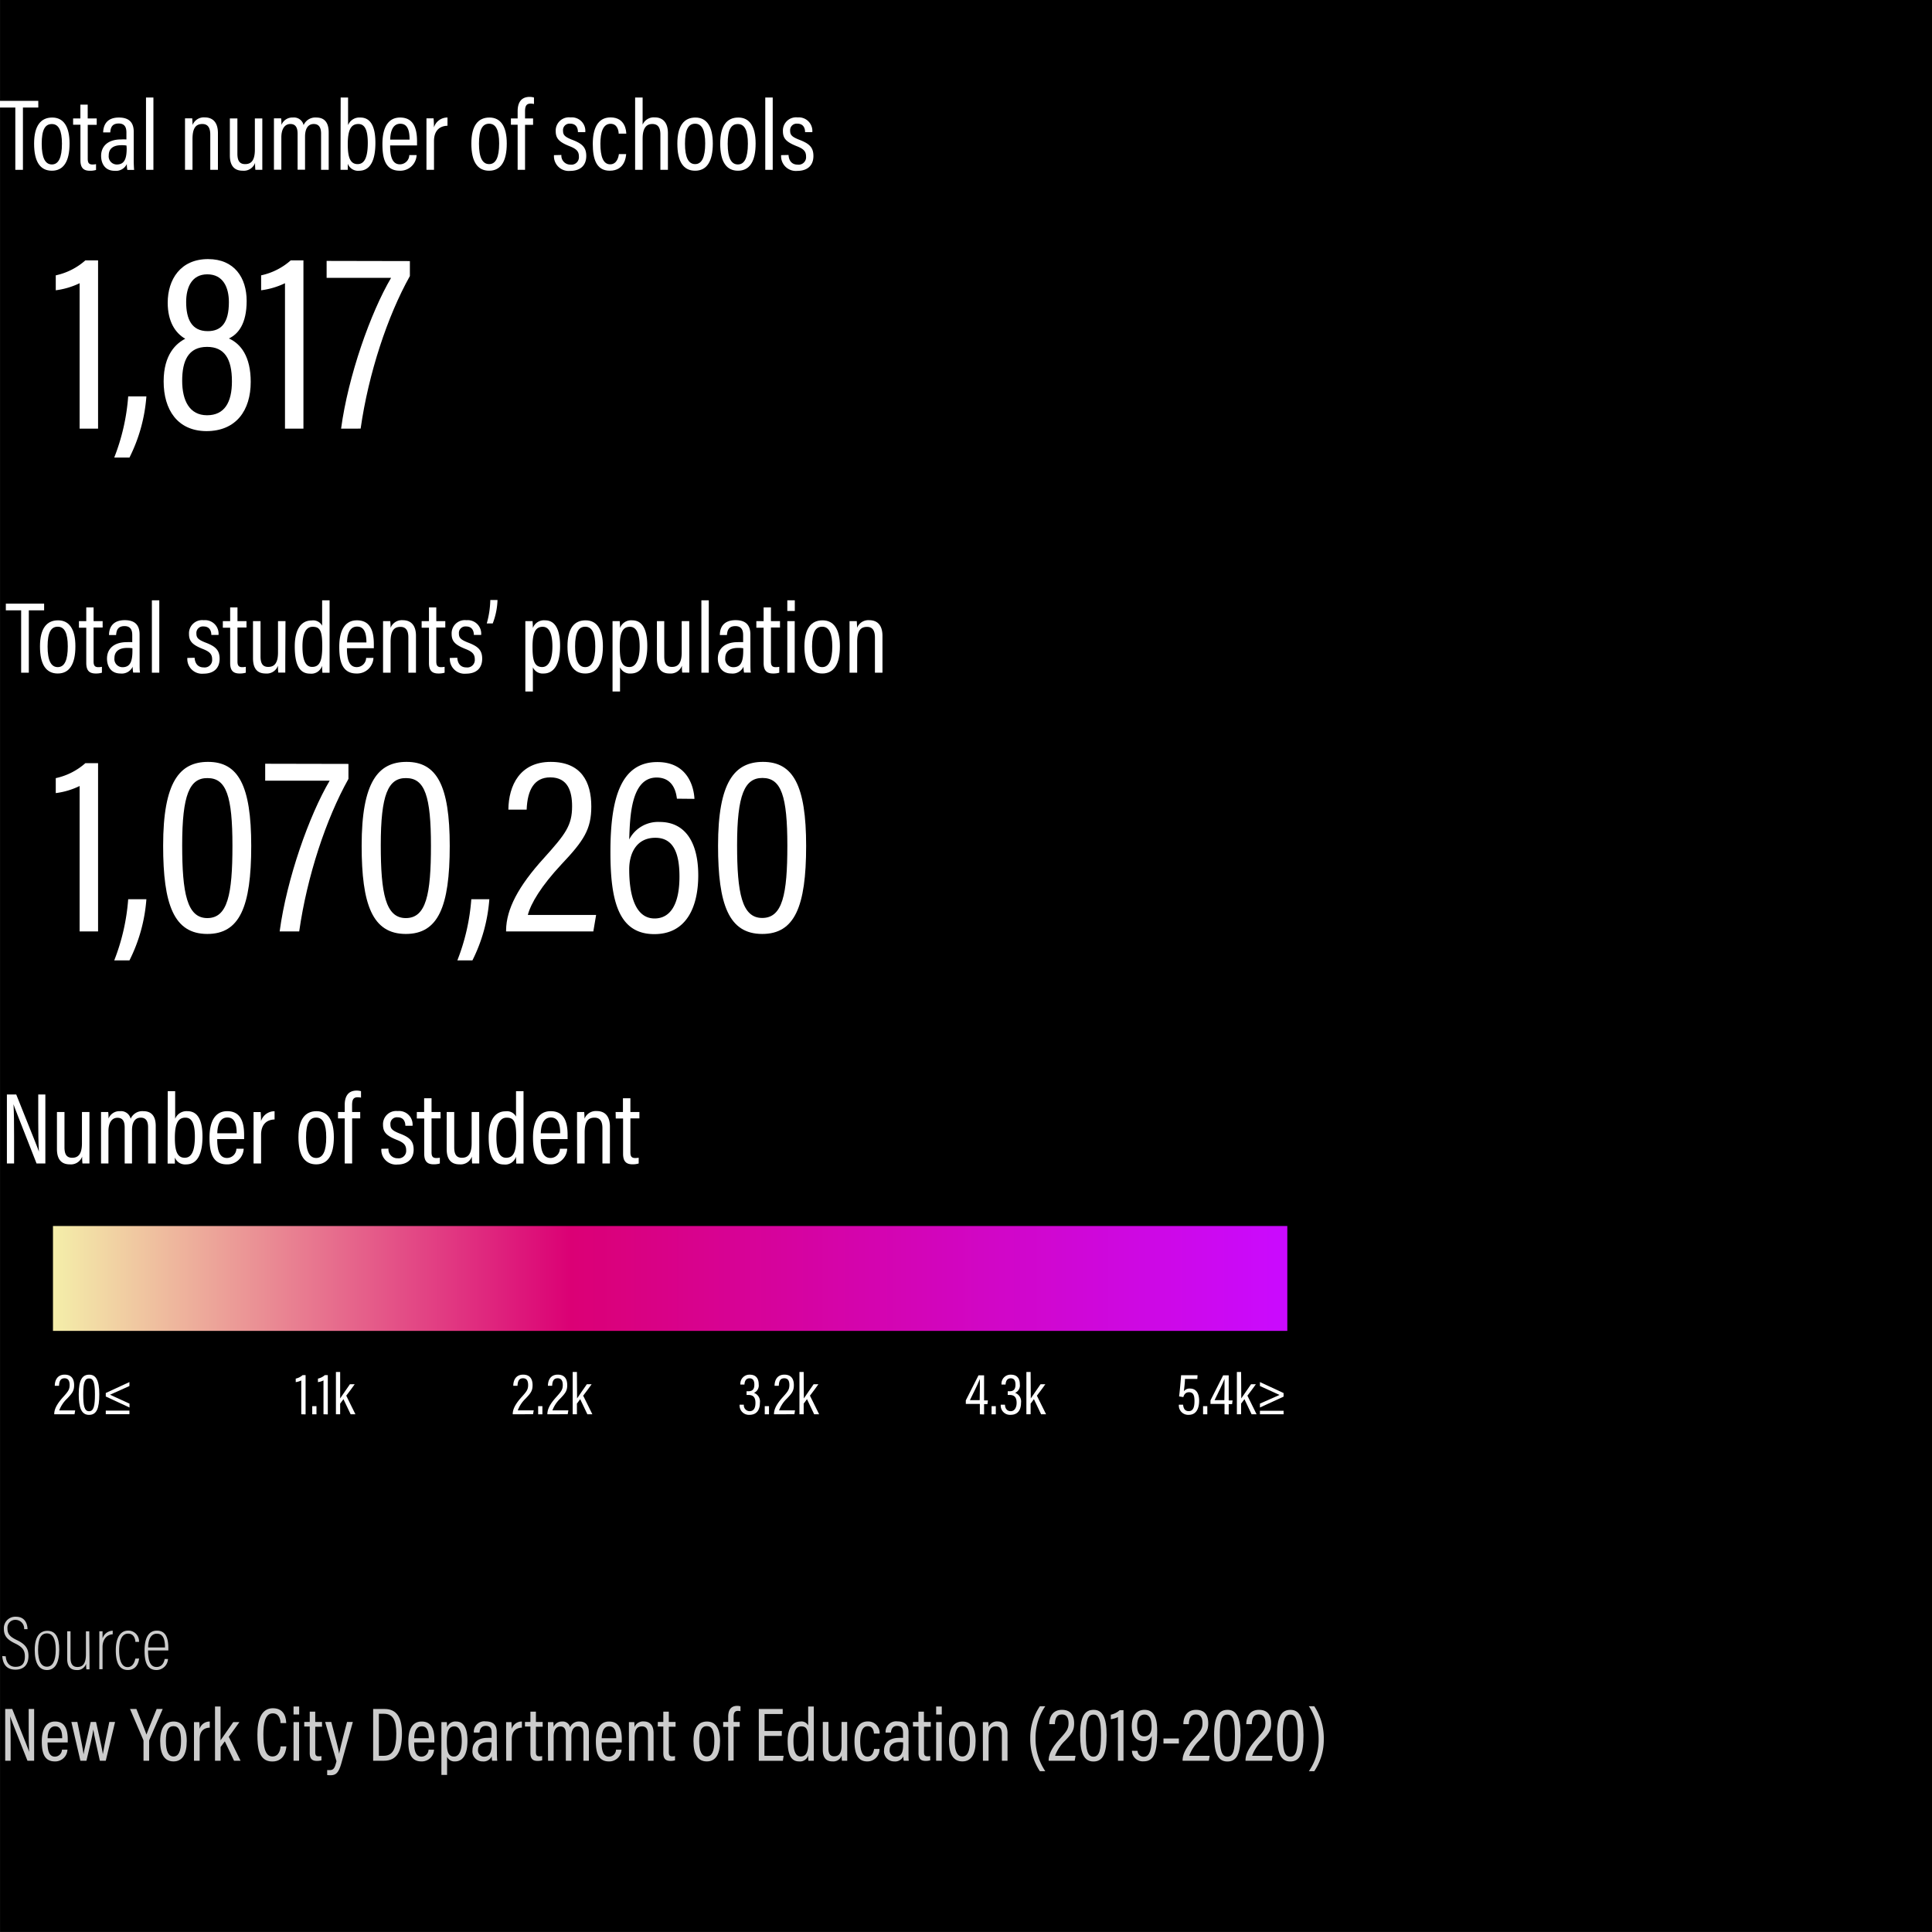 <svg xmlns="http://www.w3.org/2000/svg" xmlns:xlink="http://www.w3.org/1999/xlink" viewBox="0 0 456.65 456.63"><rect x="0" y="0" width="456.65" height="456.63" fill="#333333" stroke="none"/><defs><style>.a{fill:#fff;}.b{fill:url(#a);}.c{opacity:0.8;}</style><linearGradient id="a" x1="12.52" y1="302.17" x2="304.27" y2="302.17" gradientUnits="userSpaceOnUse"><stop offset="0" stop-color="#f4eea9"/><stop offset="0.42" stop-color="#db0075"/><stop offset="1" stop-color="#ca0aff"/></linearGradient></defs><rect x="0.02" width="456.63" height="456.63"/><path class="a" d="M5,144.26H1.38v-1.58h9.05v1.58H6.81V159H5Z"/><path class="a" d="M17.82,152.76c0,4.27-1.44,6.43-4.17,6.43s-4.2-2.09-4.2-6.41,1.65-6.16,4.27-6.16S17.82,148.66,17.82,152.76Zm-6.57.05c0,3.29.81,4.87,2.4,4.87s2.37-1.61,2.37-4.9c0-3.12-.76-4.65-2.37-4.65S11.25,149.5,11.25,152.81Z"/><path class="a" d="M18.66,146.81h1.73v-3.24h1.73v3.24h2.14v1.51H22.12v8c0,.84.19,1.37,1.1,1.37a4.52,4.52,0,0,0,.87-.08V159a4.76,4.76,0,0,1-1.44.19c-1.42,0-2.26-.57-2.26-2.49v-8.33H18.66Z"/><path class="a" d="M33,156.82c0,.76,0,1.77.1,2.16H31.48a7.43,7.43,0,0,1-.12-1.4,2.84,2.84,0,0,1-2.88,1.61c-2.35,0-3.19-1.82-3.19-3.53,0-2.2,1.51-3.88,4.7-3.88a11.29,11.29,0,0,1,1.27,0v-1.63c0-.93-.19-2.16-1.82-2.16-1.8,0-1.92,1.3-2,2.11H25.77c0-1.75.86-3.52,3.72-3.52,2.35,0,3.5,1.12,3.5,3.38Zm-1.7-3.6a6.84,6.84,0,0,0-1.2-.08c-2.16,0-3.05,1-3.05,2.4a1.92,1.92,0,0,0,1.9,2.16c1.77,0,2.35-1.27,2.35-3.84Z"/><path class="a" d="M35.9,159V141.89h1.75V159Z"/><path class="a" d="M46,155.47c.08,1.3.75,2.28,2.14,2.28a1.77,1.77,0,0,0,2-1.92c0-1.25-.63-1.82-2.23-2.45-2.52-1-3.24-1.87-3.24-3.57a3.12,3.12,0,0,1,3.48-3.22,3.2,3.2,0,0,1,3.5,3.48h-1.7c0-.6-.17-2-1.85-2a1.54,1.54,0,0,0-1.68,1.68c0,1,.43,1.44,2.11,2.11,2.35.89,3.38,1.76,3.38,3.84,0,2.24-1.39,3.53-3.81,3.53a3.48,3.48,0,0,1-3.82-3.72Z"/><path class="a" d="M52.67,146.81H54.4v-3.24h1.73v3.24h2.13v1.51H56.13v8c0,.84.19,1.37,1.1,1.37a4.52,4.52,0,0,0,.87-.08V159a4.82,4.82,0,0,1-1.45.19c-1.41,0-2.25-.57-2.25-2.49v-8.33H52.67Z"/><path class="a" d="M67.43,155.64c0,1.54,0,2.76,0,3.34H65.78a12.1,12.1,0,0,1-.08-1.64,2.8,2.8,0,0,1-2.9,1.85c-1.42,0-3-.57-3-3.62v-8.76h1.78v8.33c0,1.56.43,2.49,1.82,2.49s2.31-.81,2.31-3.43v-7.39h1.77Z"/><path class="a" d="M77.9,141.89v14c0,1.17,0,2.4,0,3.12h-1.7c0-.32-.08-1.11-.08-1.64a2.65,2.65,0,0,1-2.85,1.85c-2.52,0-3.6-2.16-3.6-6.43,0-3.89,1.41-6.14,4-6.14a2.41,2.41,0,0,1,2.47,1.24v-6Zm-4.13,15.74c1.89,0,2.4-1.61,2.4-4.92,0-3.55-.51-4.56-2.26-4.56-1.44,0-2.42,1.27-2.42,4.63S72.28,157.63,73.77,157.63Z"/><path class="a" d="M82,153.22c0,2.37.41,4.46,2.33,4.46a2.23,2.23,0,0,0,2.21-2.18h1.73a3.86,3.86,0,0,1-4,3.69c-3.58,0-4.08-3.26-4.08-6.31,0-3.84,1.32-6.26,4.17-6.26,3.22,0,4,2.61,4,5.66,0,.24,0,.65,0,.94Zm4.61-1.37c0-2.11-.46-3.75-2.21-3.75-2.23,0-2.35,2.91-2.37,3.75Z"/><path class="a" d="M90.54,150.58c0-2.5,0-3.22,0-3.77h1.7a14,14,0,0,1,.08,1.58,2.86,2.86,0,0,1,2.88-1.8c1.75,0,3.12,1,3.12,3.72V159H96.52v-8.33c0-1.49-.48-2.5-1.87-2.5-1.63,0-2.33,1.08-2.33,3.58V159H90.54Z"/><path class="a" d="M99.66,146.81h1.73v-3.24h1.73v3.24h2.13v1.51h-2.13v8c0,.84.19,1.37,1.1,1.37a4.52,4.52,0,0,0,.87-.08V159a4.8,4.8,0,0,1-1.44.19c-1.42,0-2.26-.57-2.26-2.49v-8.33H99.66Z"/><path class="a" d="M108.09,155.47c.07,1.3.74,2.28,2.13,2.28a1.77,1.77,0,0,0,2-1.92c0-1.25-.62-1.82-2.23-2.45-2.52-1-3.24-1.87-3.24-3.57a3.12,3.12,0,0,1,3.48-3.22,3.2,3.2,0,0,1,3.5,3.48H112c0-.6-.17-2-1.85-2a1.54,1.54,0,0,0-1.68,1.68c0,1,.43,1.44,2.11,2.11,2.36.89,3.39,1.76,3.39,3.84,0,2.24-1.39,3.53-3.82,3.53a3.48,3.48,0,0,1-3.82-3.72Z"/><path class="a" d="M115.05,147.36a21.91,21.91,0,0,0,.84-5.54h1.7a16.74,16.74,0,0,1-1.13,5.54Z"/><path class="a" d="M124.17,163.44V150.36c0-1.66,0-2.78,0-3.55h1.71c0,.21.07,1,.07,1.63a2.79,2.79,0,0,1,2.88-1.82c2.3,0,3.55,2,3.55,6.09,0,4.39-1.51,6.48-3.89,6.48a2.54,2.54,0,0,1-2.54-1.46v5.71Zm4.1-15.29c-1.9,0-2.4,1.8-2.4,4.68s.26,4.83,2.28,4.83c1.61,0,2.42-1.88,2.42-4.85S129.85,148.15,128.27,148.15Z"/><path class="a" d="M142.5,152.76c0,4.27-1.44,6.43-4.17,6.43s-4.2-2.09-4.2-6.41,1.65-6.16,4.27-6.16S142.5,148.66,142.5,152.76Zm-6.57.05c0,3.29.81,4.87,2.4,4.87s2.37-1.61,2.37-4.9c0-3.12-.77-4.65-2.37-4.65S135.93,149.5,135.93,152.81Z"/><path class="a" d="M144.78,163.44V150.36c0-1.66,0-2.78,0-3.55h1.7c0,.21.07,1,.07,1.63a2.79,2.79,0,0,1,2.88-1.82c2.31,0,3.56,2,3.56,6.09,0,4.39-1.52,6.48-3.89,6.48a2.55,2.55,0,0,1-2.55-1.46v5.71Zm4.11-15.29c-1.9,0-2.4,1.8-2.4,4.68s.26,4.83,2.28,4.83c1.6,0,2.42-1.88,2.42-4.85S150.47,148.15,148.89,148.15Z"/><path class="a" d="M162.93,155.64c0,1.54,0,2.76,0,3.34h-1.68a12.56,12.56,0,0,1-.07-1.64,2.83,2.83,0,0,1-2.91,1.85c-1.41,0-3-.57-3-3.62v-8.76H157v8.33c0,1.56.43,2.49,1.83,2.49s2.3-.81,2.3-3.43v-7.39h1.78Z"/><path class="a" d="M165.78,159V141.89h1.75V159Z"/><path class="a" d="M177.37,156.82c0,.76,0,1.77.1,2.16h-1.61a7.43,7.43,0,0,1-.12-1.4,2.84,2.84,0,0,1-2.88,1.61c-2.35,0-3.19-1.82-3.19-3.53,0-2.2,1.51-3.88,4.7-3.88a11.49,11.49,0,0,1,1.28,0v-1.63c0-.93-.2-2.16-1.83-2.16-1.8,0-1.92,1.3-2,2.11h-1.68c0-1.75.86-3.52,3.72-3.52,2.35,0,3.5,1.12,3.5,3.38Zm-1.7-3.6a6.76,6.76,0,0,0-1.2-.08c-2.16,0-3.05,1-3.05,2.4a1.92,1.92,0,0,0,1.9,2.16c1.77,0,2.35-1.27,2.35-3.84Z"/><path class="a" d="M178.77,146.81h1.72v-3.24h1.73v3.24h2.14v1.51h-2.14v8c0,.84.19,1.37,1.11,1.37a4.49,4.49,0,0,0,.86-.08V159a4.76,4.76,0,0,1-1.44.19c-1.42,0-2.26-.57-2.26-2.49v-8.33h-1.72Z"/><path class="a" d="M186.09,144.41v-2.52h1.77v2.52Zm0,2.4h1.75V159h-1.75Z"/><path class="a" d="M198.52,152.76c0,4.27-1.44,6.43-4.18,6.43s-4.2-2.09-4.2-6.41,1.66-6.16,4.27-6.16S198.52,148.66,198.52,152.76Zm-6.58.05c0,3.29.82,4.87,2.4,4.87s2.38-1.61,2.38-4.9c0-3.12-.77-4.65-2.38-4.65S191.94,149.5,191.94,152.81Z"/><path class="a" d="M200.8,150.58c0-2.5,0-3.22,0-3.77h1.71c0,.29.07.77.07,1.58a2.86,2.86,0,0,1,2.88-1.8c1.75,0,3.12,1,3.12,3.72V159h-1.78v-8.33c0-1.49-.48-2.5-1.87-2.5-1.63,0-2.33,1.08-2.33,3.58V159H200.8Z"/><path class="a" d="M18.82,220.15V185.78a18.06,18.06,0,0,1-5.64,1.68v-3.54a15.41,15.41,0,0,0,7-3.54h3v39.77Z"/><path class="a" d="M27,227a49.55,49.55,0,0,0,3.3-14.46H34.6a38.47,38.47,0,0,1-4,14.46Z"/><path class="a" d="M59.38,199.94c0,14.45-2.76,20.81-10.38,20.81-7.92,0-10.44-7-10.44-20.87,0-15.06,3.9-19.8,10.62-19.8C56.32,180.08,59.38,185.66,59.38,199.94Zm-16.32-.19C43.06,211.09,44.2,217,49,217s5.94-5.58,5.94-17.09c0-11.7-1.44-16-5.88-16C44.8,183.86,43.06,187.88,43.06,199.75Z"/><path class="a" d="M82.36,180.56v3.54c-5.28,9.42-9.78,23-11.64,36.05H66.1c1.68-12.48,7-27.47,11.82-35.63H62.68v-4Z"/><path class="a" d="M106.3,199.94c0,14.45-2.76,20.81-10.38,20.81-7.92,0-10.44-7-10.44-20.87,0-15.06,3.9-19.8,10.62-19.8C103.24,180.08,106.3,185.66,106.3,199.94ZM90,199.75C90,211.09,91.12,217,95.92,217s5.94-5.58,5.94-17.09c0-11.7-1.44-16-5.88-16C91.72,183.86,90,187.88,90,199.75Z"/><path class="a" d="M108.1,227a49.55,49.55,0,0,0,3.3-14.46h4.26a38.47,38.47,0,0,1-4,14.46Z"/><path class="a" d="M119.62,220.15v-.3c.06-4.92,2.82-10.32,9-17.1,5-5.57,6.6-7.61,6.6-12.17,0-3.54-1-6.84-5.16-6.84-3.78,0-5.4,2.94-5.58,7.62h-4.32c.06-5.76,2.76-11.28,10-11.28s9.6,4.74,9.6,10.56c0,5.4-1.8,8.1-7.08,13.68-4.74,5.09-7.2,9.17-7.92,11.93h16.14l-.66,3.9Z"/><path class="a" d="M160,188.78c-.12-.66-.42-5-4.8-5-6.12,0-6.3,9.48-6.48,14.64a7.67,7.67,0,0,1,7.2-4.14c6.06,0,9.12,4.86,9.12,12.6,0,7.25-2.64,13.91-10.38,13.91-8.58,0-10.38-8.1-10.38-19.43,0-12.84,2.52-21.24,11.1-21.24,7.32,0,8.64,6.12,8.76,8.7Zm.6,18.41c0-5.75-1.56-9.17-5.7-9.17-4.5,0-6.18,3.71-6.18,7.49,0,5.34,1.14,11.58,6,11.58C158.38,217.09,160.6,213.85,160.6,207.19Z"/><path class="a" d="M190.54,199.94c0,14.45-2.76,20.81-10.38,20.81-7.92,0-10.44-7-10.44-20.87,0-15.06,3.9-19.8,10.62-19.8C187.48,180.08,190.54,185.66,190.54,199.94Zm-16.32-.19c0,11.34,1.14,17.22,5.94,17.22s5.94-5.58,5.94-17.09c0-11.7-1.44-16-5.88-16C176,183.86,174.22,187.88,174.22,199.75Z"/><path class="a" d="M18.82,101.31V66.94a18.31,18.31,0,0,1-5.64,1.67V65.08a15.41,15.41,0,0,0,7-3.54h3v39.77Z"/><path class="a" d="M27,108.15a49.55,49.55,0,0,0,3.3-14.46H34.6a38.47,38.47,0,0,1-4,14.46Z"/><path class="a" d="M38.68,90.15c0-6.42,3-9,5.1-10.08-2.4-1.38-4.14-4.14-4.14-8.52,0-5.46,3-10.31,9.54-10.31,6.24,0,9.12,4.43,9.12,9.89S56.26,79,54.1,80c2.82,1.26,5.16,4.26,5.16,10.26,0,6.72-3.42,11.64-10.5,11.64C41.92,101.85,38.68,96.81,38.68,90.15Zm16.14,0c0-5.4-1.8-8.16-5.88-8.16-4.44,0-5.88,3.3-5.88,8s1.74,8.16,5.88,8.16S54.82,95.07,54.82,90.15ZM44,71.37c0,4.08,1.32,6.9,5.1,6.9,3.24,0,5-2,5-6.84,0-3.53-1.38-6.59-5.1-6.59S44,68,44,71.37Z"/><path class="a" d="M67.36,101.31V66.94a18.31,18.31,0,0,1-5.64,1.67V65.08a15.41,15.41,0,0,0,7-3.54h3v39.77Z"/><path class="a" d="M96.88,61.71v3.54c-5.28,9.42-9.78,23-11.64,36.06H80.62c1.68-12.48,7-27.48,11.82-35.64H77.2v-4Z"/><path class="a" d="M3.62,25.42H0V23.84H9.05v1.58H5.42V40.14H3.62Z"/><path class="a" d="M16.44,33.92c0,4.27-1.44,6.43-4.18,6.43s-4.2-2.09-4.2-6.41,1.66-6.16,4.28-6.16S16.44,29.82,16.44,33.92ZM9.86,34c0,3.29.82,4.87,2.4,4.87s2.38-1.61,2.38-4.9c0-3.12-.77-4.65-2.38-4.65S9.86,30.66,9.86,34Z"/><path class="a" d="M17.28,28H19V24.73h1.73V28h2.13v1.51H20.74v8c0,.84.19,1.37,1.1,1.37a4.34,4.34,0,0,0,.86-.08v1.37a4.72,4.72,0,0,1-1.44.19c-1.41,0-2.25-.57-2.25-2.49V29.48H17.28Z"/><path class="a" d="M31.61,38c0,.76.05,1.77.09,2.16H30.1a6.68,6.68,0,0,1-.12-1.4,2.84,2.84,0,0,1-2.88,1.61c-2.36,0-3.2-1.82-3.2-3.53,0-2.2,1.52-3.88,4.71-3.88a11.38,11.38,0,0,1,1.27,0V31.35c0-.93-.19-2.16-1.82-2.16-1.8,0-1.92,1.3-2,2.11H24.38c.05-1.75.87-3.52,3.72-3.52,2.36,0,3.51,1.12,3.51,3.38Zm-1.71-3.6a6.68,6.68,0,0,0-1.2-.08c-2.16,0-3,1-3,2.4a1.92,1.92,0,0,0,1.89,2.16c1.78,0,2.35-1.27,2.35-3.84Z"/><path class="a" d="M34.51,40.14V23.05h1.75V40.14Z"/><path class="a" d="M43.73,31.74c0-2.5,0-3.22,0-3.77h1.71c0,.29.07.77.07,1.58a2.86,2.86,0,0,1,2.88-1.8c1.75,0,3.12,1,3.12,3.72v8.67H49.7V31.81c0-1.49-.48-2.5-1.87-2.5-1.63,0-2.33,1.08-2.33,3.58v7.25H43.73Z"/><path class="a" d="M62,36.8c0,1.54,0,2.76,0,3.34H60.36a12.56,12.56,0,0,1-.07-1.64,2.83,2.83,0,0,1-2.91,1.85c-1.41,0-3.05-.57-3.05-3.62V28h1.78V36.3c0,1.56.43,2.49,1.83,2.49s2.3-.81,2.3-3.43V28H62Z"/><path class="a" d="M64.75,31.62c0-2.16,0-3.08,0-3.65h1.7a13.45,13.45,0,0,1,.07,1.56,2.76,2.76,0,0,1,2.71-1.75,2.33,2.33,0,0,1,2.53,1.8,3,3,0,0,1,3-1.8c1.51,0,2.93.72,2.93,3.52v8.84H75.89V31.59c0-1.22-.36-2.28-1.73-2.28-1.54,0-2.06,1.39-2.06,3v7.8H70.34v-8.5c0-1.49-.5-2.3-1.7-2.3-1.44,0-2.14,1.32-2.14,3.16v7.64H64.75Z"/><path class="a" d="M80.52,23.05h1.75v6.53a2.88,2.88,0,0,1,2.9-1.8c2.33,0,3.56,1.94,3.56,6,0,3.75-1,6.58-3.89,6.58A2.59,2.59,0,0,1,82.2,38.7c0,.4,0,1,0,1.44H80.49c0-.65,0-1.85,0-3.34Zm4.17,6.26c-1.87,0-2.49,1.68-2.49,4.78,0,2.9.48,4.7,2.33,4.7,1.6,0,2.4-1.58,2.4-5C86.93,30.73,86.23,29.31,84.69,29.31Z"/><path class="a" d="M92.21,34.38c0,2.37.4,4.46,2.32,4.46a2.23,2.23,0,0,0,2.21-2.18h1.73a3.85,3.85,0,0,1-4,3.69c-3.58,0-4.08-3.26-4.08-6.31,0-3.84,1.32-6.26,4.18-6.26,3.21,0,4,2.61,4,5.66,0,.24,0,.65,0,.94ZM96.81,33c0-2.11-.45-3.75-2.2-3.75-2.24,0-2.36,2.91-2.38,3.75Z"/><path class="a" d="M100.8,32.12c0-1.94,0-3.29,0-4.15h1.68a21.16,21.16,0,0,1,.08,2.16,3.3,3.3,0,0,1,3.21-2.35v1.94c-2.09.07-3.19,1.39-3.19,3.62v6.8H100.8Z"/><path class="a" d="M119.78,33.92c0,4.27-1.44,6.43-4.17,6.43s-4.2-2.09-4.2-6.41,1.65-6.16,4.27-6.16S119.78,29.82,119.78,33.92Zm-6.57,0c0,3.29.81,4.87,2.4,4.87s2.37-1.61,2.37-4.9c0-3.12-.77-4.65-2.37-4.65S113.21,30.66,113.21,34Z"/><path class="a" d="M122.35,40.14V29.48h-1.59V28h1.59V26.29c0-1.8.65-3.39,2.86-3.39a3.69,3.69,0,0,1,1,.15v1.53a3.63,3.63,0,0,0-.81-.09c-1,0-1.3.6-1.3,1.85V28H126v1.51H124.1V40.14Z"/><path class="a" d="M132.69,36.63a2.11,2.11,0,0,0,2.14,2.28,1.77,1.77,0,0,0,2-1.92c0-1.25-.63-1.82-2.24-2.45-2.52-1-3.24-1.87-3.24-3.57a3.13,3.13,0,0,1,3.49-3.22,3.2,3.2,0,0,1,3.5,3.48H136.6c0-.6-.16-2-1.84-2a1.53,1.53,0,0,0-1.68,1.68c0,1,.43,1.44,2.11,2.11,2.35.89,3.38,1.76,3.38,3.84,0,2.24-1.39,3.53-3.81,3.53a3.48,3.48,0,0,1-3.82-3.72Z"/><path class="a" d="M148,36.42c-.05.64-.31,3.93-3.89,3.93-3.17,0-4-2.81-4-6.33s1.1-6.27,4.2-6.27c3.53,0,3.7,3.27,3.72,3.84h-1.8c0-.48-.19-2.33-1.92-2.33s-2.4,1.92-2.4,4.73c0,3,.67,4.85,2.3,4.85s2-1.78,2.07-2.42Z"/><path class="a" d="M151.89,23.05v6.41a2.88,2.88,0,0,1,2.91-1.71c1.77,0,3.07,1.13,3.07,3.72v8.67h-1.78V31.83c0-1.49-.43-2.52-1.92-2.52-1.68,0-2.28,1.39-2.28,3.51v7.32h-1.77V23.05Z"/><path class="a" d="M168.48,33.92c0,4.27-1.44,6.43-4.18,6.43s-4.2-2.09-4.2-6.41,1.66-6.16,4.27-6.16S168.48,29.82,168.48,33.92Zm-6.58,0c0,3.29.82,4.87,2.4,4.87s2.38-1.61,2.38-4.9c0-3.12-.77-4.65-2.38-4.65S161.9,30.66,161.9,34Z"/><path class="a" d="M178.6,33.92c0,4.27-1.44,6.43-4.17,6.43s-4.2-2.09-4.2-6.41,1.65-6.16,4.27-6.16S178.6,29.82,178.6,33.92ZM172,34c0,3.29.81,4.87,2.4,4.87s2.37-1.61,2.37-4.9c0-3.12-.76-4.65-2.37-4.65S172,30.66,172,34Z"/><path class="a" d="M180.88,40.14V23.05h1.76V40.14Z"/><path class="a" d="M186.38,36.63c.07,1.3.74,2.28,2.14,2.28a1.76,1.76,0,0,0,2-1.92c0-1.25-.62-1.82-2.23-2.45-2.52-1-3.24-1.87-3.24-3.57a3.12,3.12,0,0,1,3.48-3.22A3.21,3.21,0,0,1,192,31.23h-1.71c0-.6-.17-2-1.85-2a1.54,1.54,0,0,0-1.68,1.68c0,1,.44,1.44,2.12,2.11,2.35.89,3.38,1.76,3.38,3.84,0,2.24-1.39,3.53-3.82,3.53a3.48,3.48,0,0,1-3.81-3.72Z"/><rect class="b" x="12.52" y="289.78" width="291.75" height="24.79"/><path class="a" d="M283,325.93h-2.92c0,.88-.21,2.41-.26,2.91a1.69,1.69,0,0,1,1.47-.64c1.48,0,2.14,1.2,2.14,2.87s-.57,3.34-2.46,3.34a2.2,2.2,0,0,1-2.33-2.4h1c.06.63.26,1.53,1.33,1.53s1.36-1,1.36-2.37-.28-2.1-1.29-2.1c-.79,0-1.14.49-1.35,1.15l-1-.17c.16-1.07.38-3.64.48-5h3.89Z"/><path class="a" d="M284.36,334.29v-1.93h1v1.93Z"/><path class="a" d="M289.43,334.28v-2.45h-3.32V331l3-5.93h1.31V331h.91l-.11.88h-.8v2.45Zm0-5.88c0-.83,0-1.75,0-2.46-.42,1.1-1.63,3.55-2.35,5h2.31Z"/><path class="a" d="M293.39,330.53c.46-.71,1.67-2.39,2.31-3.35h1.14c-.63.89-1.3,1.8-2,2.7l2.17,4.4h-1.18l-1.69-3.57-.79,1.05v2.52h-1v-10h1Z"/><path class="a" d="M303.39,330.11l-5.59,2.57v-.92l4.63-2.05-4.63-2.11v-.93l5.59,2.59Zm-5.59,4.17v-.83h5.59v.83Z"/><path class="a" d="M231.6,334.28v-2.45h-3.32V331l3-5.93h1.32V331h.91l-.11.88h-.8v2.45Zm0-5.88c0-.83,0-1.75,0-2.46-.42,1.1-1.64,3.55-2.35,5h2.31Z"/><path class="a" d="M234.37,334.29v-1.93h1v1.93Z"/><path class="a" d="M236.72,327.25a2.13,2.13,0,0,1,2.21-2.33c1.55,0,2.12,1,2.12,2.3a1.9,1.9,0,0,1-1.12,2h0a2.17,2.17,0,0,1,1.4,2.36c0,1.41-.56,2.83-2.47,2.83a2.19,2.19,0,0,1-2.32-2.4h1c0,.73.38,1.54,1.36,1.54s1.39-1,1.39-1.95c0-1.49-.67-1.89-1.71-1.89h-.39v-.87h.39c.9,0,1.44-.36,1.44-1.56,0-.87-.26-1.5-1.13-1.5-1.07,0-1.18,1.05-1.21,1.47Z"/><path class="a" d="M243.64,330.53c.46-.71,1.67-2.39,2.31-3.35h1.13c-.63.89-1.3,1.8-2,2.7l2.17,4.4h-1.17l-1.7-3.57c-.19.26-.57.78-.78,1.05v2.52h-1v-10h1Z"/><path class="a" d="M175,327.25a2.14,2.14,0,0,1,2.22-2.33c1.54,0,2.11,1,2.11,2.3a1.9,1.9,0,0,1-1.12,2h0a2.17,2.17,0,0,1,1.4,2.36c0,1.41-.56,2.83-2.46,2.83a2.2,2.2,0,0,1-2.33-2.4h1a1.39,1.39,0,0,0,1.36,1.54c1.12,0,1.38-1,1.38-1.95,0-1.49-.67-1.89-1.71-1.89h-.39v-.87h.39c.9,0,1.45-.36,1.45-1.56,0-.87-.27-1.5-1.14-1.5-1.06,0-1.17,1.05-1.2,1.47Z"/><path class="a" d="M180.76,334.29v-1.93h1v1.93Z"/><path class="a" d="M182.94,334.28v-.07c0-1.15.66-2.41,2.1-4,1.18-1.31,1.54-1.78,1.54-2.85,0-.82-.23-1.59-1.2-1.59s-1.26.68-1.3,1.78h-1c0-1.35.64-2.64,2.32-2.64s2.24,1.11,2.24,2.47-.42,1.89-1.65,3.19a7.57,7.57,0,0,0-1.85,2.79h3.77l-.15.91Z"/><path class="a" d="M190,330.53c.46-.71,1.66-2.39,2.31-3.35h1.13c-.63.89-1.3,1.8-2,2.7l2.17,4.4h-1.17l-1.7-3.57c-.2.26-.57.78-.78,1.05v2.52h-1v-10h1Z"/><path class="a" d="M121.19,334.28v-.07c0-1.15.66-2.41,2.1-4,1.18-1.31,1.54-1.78,1.54-2.85,0-.82-.24-1.59-1.2-1.59s-1.26.68-1.31,1.78h-1c0-1.35.64-2.64,2.32-2.64s2.24,1.11,2.24,2.47-.42,1.89-1.65,3.19a7.44,7.44,0,0,0-1.85,2.79h3.77l-.16.91Z"/><path class="a" d="M127.2,334.29v-1.93h1v1.93Z"/><path class="a" d="M129.38,334.28v-.07c0-1.15.66-2.41,2.1-4,1.18-1.31,1.54-1.78,1.54-2.85,0-.82-.24-1.59-1.2-1.59s-1.26.68-1.31,1.78h-1c0-1.35.64-2.64,2.32-2.64s2.24,1.11,2.24,2.47-.42,1.89-1.65,3.19a7.44,7.44,0,0,0-1.85,2.79h3.77l-.16.91Z"/><path class="a" d="M136.4,330.53c.46-.71,1.66-2.39,2.31-3.35h1.13c-.63.89-1.3,1.8-2,2.7l2.17,4.4h-1.18l-1.69-3.57-.78,1.05v2.52h-1v-10h1Z"/><path class="a" d="M71.21,334.28v-8a4.24,4.24,0,0,1-1.31.4v-.83a3.57,3.57,0,0,0,1.63-.83h.7v9.29Z"/><path class="a" d="M73.8,334.29v-1.93h1v1.93Z"/><path class="a" d="M76.46,334.28v-8a4.24,4.24,0,0,1-1.31.4v-.83a3.57,3.57,0,0,0,1.63-.83h.7v9.29Z"/><path class="a" d="M80.4,330.53c.46-.71,1.66-2.39,2.31-3.35h1.13c-.63.89-1.3,1.8-2,2.7l2.17,4.4H82.88l-1.7-3.57c-.2.26-.57.78-.78,1.05v2.52h-1v-10h1Z"/><path class="a" d="M12.82,334.28v-.07c0-1.15.66-2.41,2.1-4,1.18-1.31,1.54-1.78,1.54-2.85,0-.82-.24-1.59-1.2-1.59s-1.26.68-1.31,1.78h-1c0-1.35.65-2.64,2.33-2.64s2.24,1.11,2.24,2.47-.42,1.89-1.65,3.19A7.44,7.44,0,0,0,14,333.37h3.77l-.16.91Z"/><path class="a" d="M23.47,329.56c0,3.37-.64,4.86-2.42,4.86s-2.44-1.64-2.44-4.87c0-3.52.91-4.63,2.48-4.63S23.47,326.23,23.47,329.56Zm-3.8,0c0,2.64.26,4,1.38,4s1.39-1.31,1.39-4-.34-3.75-1.37-3.75S19.67,326.74,19.67,329.52Z"/><path class="a" d="M25,329.25l5.59-2.58v.93L26,329.66l4.61,2.11v.91L25,330.08Zm0,5v-.83h5.59v.83Z"/><g class="c"><path class="a" d="M1.36,391.49c.09,1.4.81,2.48,2.3,2.48s2.22-.72,2.22-2.44c0-1.46-.54-2.22-2.29-3.07S.92,386.77.92,385a2.7,2.7,0,0,1,2.83-2.87c2.11,0,2.72,1.59,2.76,2.94h-.8a2.06,2.06,0,0,0-2-2.2,1.85,1.85,0,0,0-1.95,2c0,1.36.6,2,2.2,2.77,2.11,1,2.77,2.07,2.77,3.76,0,1.95-1,3.24-3.08,3.24-2.23,0-3-1.47-3.11-3.22Z"/><path class="a" d="M14,389.94c0,3.1-1,4.79-2.9,4.79S8.21,393.09,8.21,390s1.14-4.54,3-4.54S14,386.92,14,389.94Zm-5,0c0,2.79.79,4,2.09,4s2.09-1.28,2.09-4.07c0-2.5-.74-3.8-2.09-3.8S9,387.2,9,390Z"/><path class="a" d="M21.16,392.21c0,1,0,1.94,0,2.36h-.74a8.87,8.87,0,0,1-.06-1.35,2.16,2.16,0,0,1-2.23,1.51c-.9,0-2.25-.29-2.25-2.68v-6.48h.79v6.26c0,1.33.42,2.18,1.64,2.18s2-.74,2-3v-5.42h.79Z"/><path class="a" d="M23.48,388.64c0-1.4,0-2.43,0-3.07h.76c0,.27,0,.72,0,1.67a2.59,2.59,0,0,1,2.4-1.8v.85c-1.59.09-2.4,1.42-2.4,3v5.24h-.77Z"/><path class="a" d="M32.86,392c0,.33-.26,2.72-2.67,2.72-2.19,0-2.82-2.09-2.82-4.66s.84-4.65,2.95-4.65a2.53,2.53,0,0,1,2.54,2.67H32c0-.38-.18-1.95-1.71-1.95s-2.13,1.68-2.13,3.91c0,2.43.62,4,2,4s1.75-1.55,1.82-2Z"/><path class="a" d="M35,390.1c0,2.18.39,3.91,2,3.91s1.87-1.64,1.92-1.89h.79A2.75,2.75,0,0,1,37,394.73c-2.49,0-2.83-2.41-2.83-4.63,0-2.84.9-4.68,2.91-4.68,2.2,0,2.71,1.95,2.71,4.13,0,.07,0,.3,0,.55Zm4-.7c0-2-.48-3.26-1.92-3.26-2,0-2.06,2.67-2.07,3.26Z"/><path class="a" d="M1.23,416.17V403.94H2.89c3.38,8.46,3.85,9.62,4,10.14h0c-.09-1.64-.11-3.48-.11-5.47v-4.67H8.07v12.23H6.49c-3.51-8.9-3.95-10-4.09-10.5h0c.09,1.53.11,3.53.11,5.73v4.77Z"/><path class="a" d="M11.24,411.85c0,1.78.3,3.35,1.74,3.35a1.67,1.67,0,0,0,1.66-1.64h1.3a2.89,2.89,0,0,1-3,2.77c-2.69,0-3.06-2.45-3.06-4.74,0-2.88,1-4.69,3.13-4.69,2.41,0,3,2,3,4.24,0,.18,0,.49,0,.71Zm3.46-1c0-1.58-.35-2.81-1.66-2.81-1.68,0-1.77,2.18-1.78,2.81Z"/><path class="a" d="M18.28,407c.88,4.32,1.31,6.41,1.47,7.65h0c.18-1.19.56-2.61,1.69-7.65h1.26c1.07,4.79,1.48,6.63,1.61,7.62h0c.15-1,.49-2.63,1.53-7.62h1.36L25,416.17h-1.4c-.65-3-1.33-6-1.55-7.37h0c-.16,1.35-.83,4-1.62,7.37H19L16.87,407Z"/><path class="a" d="M33.92,416.17V411.5a.78.78,0,0,0-.07-.3l-3.12-7.26h1.51c.83,2.07,2,4.94,2.38,6.05.43-1.19,1.62-4.09,2.41-6.05h1.43l-3.14,7.26a.8.8,0,0,0-.07.32v4.65Z"/><path class="a" d="M44.14,411.5c0,3.21-1.08,4.83-3.13,4.83s-3.15-1.57-3.15-4.81,1.24-4.62,3.2-4.62S44.14,408.43,44.14,411.5Zm-4.93,0c0,2.47.61,3.66,1.8,3.66s1.78-1.21,1.78-3.68S42.22,408,41,408,39.21,409.06,39.21,411.54Z"/><path class="a" d="M45.85,410.15c0-1.45,0-2.46,0-3.11h1.26c0,.23.06.67.06,1.62a2.47,2.47,0,0,1,2.41-1.76v1.45c-1.57.06-2.39,1-2.39,2.72v5.1H45.85Z"/><path class="a" d="M52.13,411.34c.6-.9,2.15-3.06,3-4.3h1.46c-.81,1.15-1.67,2.32-2.52,3.47l2.79,5.66H55.32l-2.18-4.59c-.25.34-.74,1-1,1.35v3.24H50.82V403.35h1.31Z"/><path class="a" d="M67.69,412.78c-.06.71-.36,3.57-3.34,3.57-3.25,0-3.51-3.44-3.51-6.38,0-3.56,1-6.21,3.66-6.21,3,0,3.11,2.76,3.15,3.51H66.3c0-.41-.11-2.3-1.82-2.3-1.93,0-2.23,2.63-2.23,5,0,2.58.29,5.19,2.14,5.19,1.64,0,1.87-1.76,1.93-2.38Z"/><path class="a" d="M69.38,405.24v-1.89h1.33v1.89Zm0,1.8h1.31v9.13H69.38Z"/><path class="a" d="M71.91,407h1.3v-2.43h1.3V407h1.6v1.13h-1.6v6c0,.63.14,1,.82,1a3.13,3.13,0,0,0,.65-.06v1a3.6,3.6,0,0,1-1.08.14c-1.06,0-1.69-.43-1.69-1.87v-6.25h-1.3Z"/><path class="a" d="M78.3,407c1,3.82,1.73,6.55,1.86,7.53h0c.18-1.05,1-4.18,1.87-7.53H83.4l-2.67,9.6c-.73,2.66-1.44,3-2.73,3a4.8,4.8,0,0,1-.67-.05v-1.17l.61,0c1,0,1.23-.65,1.59-2.1L76.85,407Z"/><path class="a" d="M88.2,403.94h2.72c2.83,0,4.09,2,4.09,5.8,0,4.14-1.14,6.43-4.29,6.43H88.2ZM89.55,415h1.12c2.25,0,3-1.77,3-5.24,0-3.24-.83-4.69-2.93-4.69H89.55Z"/><path class="a" d="M97.89,411.85c0,1.78.3,3.35,1.74,3.35a1.68,1.68,0,0,0,1.66-1.64h1.3a2.89,2.89,0,0,1-3,2.77c-2.69,0-3.07-2.45-3.07-4.74,0-2.88,1-4.69,3.14-4.69,2.41,0,3,2,3,4.24,0,.18,0,.49,0,.71Zm3.45-1c0-1.58-.34-2.81-1.65-2.81-1.68,0-1.77,2.18-1.79,2.81Z"/><path class="a" d="M104.33,419.52V409.7c0-1.24,0-2.08,0-2.66h1.28c0,.16.06.77.06,1.22a2.08,2.08,0,0,1,2.16-1.36c1.72,0,2.66,1.53,2.66,4.57,0,3.29-1.13,4.86-2.92,4.86a1.9,1.9,0,0,1-1.9-1.1v4.29Zm3.08-11.47c-1.42,0-1.8,1.35-1.8,3.51s.2,3.62,1.71,3.62c1.21,0,1.82-1.41,1.82-3.64S108.6,408.05,107.41,408.05Z"/><path class="a" d="M117.45,414.55a16.05,16.05,0,0,0,.08,1.62h-1.21a5.77,5.77,0,0,1-.09-1.05,2.13,2.13,0,0,1-2.16,1.21,2.36,2.36,0,0,1-2.39-2.65c0-1.65,1.13-2.91,3.52-2.91a8.57,8.57,0,0,1,1,0v-1.22c0-.7-.15-1.62-1.37-1.62s-1.44,1-1.49,1.58H112a2.47,2.47,0,0,1,2.79-2.64c1.76,0,2.62.84,2.62,2.53Zm-1.27-2.7a4.9,4.9,0,0,0-.9-.06c-1.62,0-2.29.78-2.29,1.8a1.44,1.44,0,0,0,1.42,1.62c1.33,0,1.77-.95,1.77-2.88Z"/><path class="a" d="M119.63,410.15c0-1.45,0-2.46,0-3.11h1.26c0,.23.06.67.06,1.62a2.47,2.47,0,0,1,2.41-1.76v1.45c-1.57.06-2.4,1-2.4,2.72v5.1h-1.31Z"/><path class="a" d="M124.08,407h1.29v-2.43h1.3V407h1.6v1.13h-1.6v6c0,.63.14,1,.83,1a3.27,3.27,0,0,0,.65-.06v1a3.71,3.71,0,0,1-1.09.14c-1.06,0-1.69-.43-1.69-1.87v-6.25h-1.29Z"/><path class="a" d="M129.51,409.78c0-1.62,0-2.31,0-2.74h1.28a9.42,9.42,0,0,1,.06,1.17,2.08,2.08,0,0,1,2-1.31,1.75,1.75,0,0,1,1.89,1.35A2.26,2.26,0,0,1,137,406.9c1.13,0,2.19.54,2.19,2.64v6.63h-1.29v-6.41c0-.92-.27-1.71-1.3-1.71s-1.55,1-1.55,2.27v5.85h-1.31v-6.38c0-1.11-.38-1.72-1.28-1.72-1.08,0-1.6,1-1.6,2.37v5.73h-1.32Z"/><path class="a" d="M142.2,411.85c0,1.78.31,3.35,1.75,3.35a1.66,1.66,0,0,0,1.65-1.64h1.3a2.89,2.89,0,0,1-3,2.77c-2.68,0-3.06-2.45-3.06-4.74,0-2.88,1-4.69,3.13-4.69,2.41,0,3,2,3,4.24,0,.18,0,.49,0,.71Zm3.46-1c0-1.58-.34-2.81-1.66-2.81-1.67,0-1.76,2.18-1.78,2.81Z"/><path class="a" d="M148.65,409.87c0-1.88,0-2.42,0-2.83h1.28c0,.22.05.58.05,1.19a2.15,2.15,0,0,1,2.16-1.35c1.32,0,2.34.75,2.34,2.79v6.5h-1.33v-6.25c0-1.12-.36-1.87-1.41-1.87-1.22,0-1.74.81-1.74,2.68v5.44h-1.33Z"/><path class="a" d="M155.48,407h1.3v-2.43h1.3V407h1.6v1.13h-1.6v6c0,.63.14,1,.83,1a3.1,3.1,0,0,0,.64-.06v1a3.6,3.6,0,0,1-1.08.14c-1.06,0-1.69-.43-1.69-1.87v-6.25h-1.3Z"/><path class="a" d="M170.19,411.5c0,3.21-1.08,4.83-3.13,4.83s-3.15-1.57-3.15-4.81,1.24-4.62,3.2-4.62S170.19,408.43,170.19,411.5Zm-4.93,0c0,2.47.61,3.66,1.8,3.66s1.78-1.21,1.78-3.68-.57-3.49-1.78-3.49S165.26,409.06,165.26,411.54Z"/><path class="a" d="M172.12,416.17v-8h-1.19V407h1.19v-1.26c0-1.35.48-2.54,2.14-2.54a2.84,2.84,0,0,1,.76.11v1.15a2.72,2.72,0,0,0-.62-.07c-.72,0-1,.45-1,1.39V407h1.44v1.13h-1.44v8Z"/><path class="a" d="M184.77,410.3h-4.09V415h4.54l-.18,1.19h-5.69V403.94H185v1.19h-4.29v4h4.09Z"/><path class="a" d="M192.35,403.35v10.48c0,.88,0,1.8,0,2.34h-1.28c0-.24-.06-.83-.06-1.23a2,2,0,0,1-2.14,1.39c-1.89,0-2.7-1.62-2.7-4.83,0-2.91,1.06-4.6,3-4.6a1.8,1.8,0,0,1,1.85.93v-4.48Zm-3.1,11.81c1.42,0,1.8-1.21,1.8-3.69,0-2.67-.38-3.42-1.69-3.42-1.08,0-1.82.95-1.82,3.47S188.14,415.16,189.25,415.16Z"/><path class="a" d="M200.25,413.67c0,1.15,0,2.07,0,2.5H199a8.67,8.67,0,0,1-.06-1.23,2.1,2.1,0,0,1-2.17,1.39c-1.07,0-2.29-.43-2.29-2.72V407h1.33v6.25c0,1.17.33,1.87,1.37,1.87s1.73-.61,1.73-2.57V407h1.33Z"/><path class="a" d="M207.88,413.38a2.85,2.85,0,0,1-2.91,2.95c-2.38,0-3-2.11-3-4.75s.83-4.7,3.15-4.7a2.72,2.72,0,0,1,2.79,2.88h-1.35c0-.36-.14-1.75-1.44-1.75s-1.8,1.44-1.8,3.55c0,2.27.51,3.64,1.73,3.64s1.48-1.34,1.55-1.82Z"/><path class="a" d="M214.74,414.55c0,.57,0,1.33.07,1.62h-1.2a5,5,0,0,1-.09-1.05,2.14,2.14,0,0,1-2.16,1.21,2.37,2.37,0,0,1-2.4-2.65c0-1.65,1.14-2.91,3.53-2.91a8.47,8.47,0,0,1,.95,0v-1.22c0-.7-.14-1.62-1.36-1.62s-1.44,1-1.5,1.58h-1.26a2.48,2.48,0,0,1,2.79-2.64c1.77,0,2.63.84,2.63,2.53Zm-1.28-2.7a4.82,4.82,0,0,0-.9-.06c-1.62,0-2.28.78-2.28,1.8a1.44,1.44,0,0,0,1.42,1.62c1.33,0,1.76-.95,1.76-2.88Z"/><path class="a" d="M215.78,407h1.3v-2.43h1.3V407H220v1.13h-1.6v6c0,.63.14,1,.82,1a3.13,3.13,0,0,0,.65-.06v1a3.6,3.6,0,0,1-1.08.14c-1.06,0-1.69-.43-1.69-1.87v-6.25h-1.3Z"/><path class="a" d="M221.27,405.24v-1.89h1.33v1.89Zm0,1.8h1.32v9.13h-1.32Z"/><path class="a" d="M230.6,411.5c0,3.21-1.08,4.83-3.13,4.83s-3.16-1.57-3.16-4.81,1.25-4.62,3.21-4.62S230.6,408.43,230.6,411.5Zm-4.94,0c0,2.47.62,3.66,1.81,3.66s1.78-1.21,1.78-3.68-.58-3.49-1.78-3.49S225.66,409.06,225.66,411.54Z"/><path class="a" d="M232.31,409.87c0-1.88,0-2.42,0-2.83h1.28c0,.22.05.58.05,1.19a2.15,2.15,0,0,1,2.16-1.35c1.32,0,2.34.75,2.34,2.79v6.5h-1.33v-6.25c0-1.12-.36-1.87-1.4-1.87-1.23,0-1.75.81-1.75,2.68v5.44h-1.33Z"/><path class="a" d="M247.07,403.29a12.89,12.89,0,0,0-2.31,7.57,13.63,13.63,0,0,0,2.31,7.79h-1.28a13.67,13.67,0,0,1-2.27-7.81,13.16,13.16,0,0,1,2.27-7.55Z"/><path class="a" d="M247.86,416.17v-.09c0-1.48.84-3.1,2.7-5.13,1.51-1.68,2-2.29,2-3.66,0-1.06-.31-2.05-1.55-2.05s-1.62.88-1.67,2.29H248c0-1.73.83-3.39,3-3.39s2.88,1.42,2.88,3.17-.54,2.43-2.12,4.1a9.47,9.47,0,0,0-2.38,3.59h4.84l-.2,1.17Z"/><path class="a" d="M261.56,410.1c0,4.34-.83,6.25-3.12,6.25s-3.13-2.11-3.13-6.27c0-4.52,1.17-5.94,3.19-5.94S261.56,405.82,261.56,410.1Zm-4.9-.05c0,3.4.34,5.16,1.78,5.16s1.79-1.67,1.79-5.13-.44-4.81-1.77-4.81S256.66,406.48,256.66,410.05Z"/><path class="a" d="M264.24,416.17V405.85a5.43,5.43,0,0,1-1.69.51v-1.07a4.6,4.6,0,0,0,2.1-1.06h.9v11.94Z"/><path class="a" d="M268.88,413.83a1.43,1.43,0,0,0,1.5,1.4c1.72,0,1.8-2.81,1.85-4.91a2,2,0,0,1-2,1.2c-1.73,0-2.72-1.28-2.72-3.53,0-2.54,1.17-3.85,3-3.85s3,1.19,3,5c0,5.12-.73,7.17-3.23,7.17a2.54,2.54,0,0,1-2.73-2.5Zm-.09-5.93c0,1.44.45,2.51,1.68,2.51s1.72-.94,1.72-2.33-.25-2.82-1.69-2.82C269.42,405.26,268.79,406.14,268.79,407.9Z"/><path class="a" d="M278.64,410.91v1.19H275v-1.19Z"/><path class="a" d="M279.52,416.17v-.09c0-1.48.85-3.1,2.7-5.13,1.51-1.68,2-2.29,2-3.66,0-1.06-.31-2.05-1.55-2.05s-1.62.88-1.67,2.29h-1.3c0-1.73.83-3.39,3-3.39s2.88,1.42,2.88,3.17-.54,2.43-2.12,4.1a9.6,9.6,0,0,0-2.38,3.59h4.84l-.2,1.17Z"/><path class="a" d="M293.22,410.1c0,4.34-.83,6.25-3.12,6.25s-3.13-2.11-3.13-6.27c0-4.52,1.17-5.94,3.19-5.94S293.22,405.82,293.22,410.1Zm-4.9-.05c0,3.4.34,5.16,1.78,5.16s1.79-1.67,1.79-5.13-.44-4.81-1.77-4.81S288.32,406.48,288.32,410.05Z"/><path class="a" d="M294.39,416.17v-.09c0-1.48.84-3.1,2.7-5.13,1.51-1.68,2-2.29,2-3.66,0-1.06-.31-2.05-1.55-2.05s-1.62.88-1.67,2.29h-1.3c0-1.73.83-3.39,3-3.39s2.88,1.42,2.88,3.17-.54,2.43-2.13,4.1a9.54,9.54,0,0,0-2.37,3.59h4.84l-.2,1.17Z"/><path class="a" d="M308.09,410.1c0,4.34-.83,6.25-3.12,6.25s-3.13-2.11-3.13-6.27c0-4.52,1.17-5.94,3.18-5.94S308.09,405.82,308.09,410.1Zm-4.9-.05c0,3.4.34,5.16,1.78,5.16s1.78-1.67,1.78-5.13-.43-4.81-1.76-4.81S303.19,406.48,303.19,410.05Z"/><path class="a" d="M309.36,418.65a12.92,12.92,0,0,0,2.31-7.58,13.77,13.77,0,0,0-2.31-7.78h1.28a13.62,13.62,0,0,1,2.25,7.8,13.33,13.33,0,0,1-2.25,7.56Z"/></g><path class="a" d="M1.63,275V258.7H3.84C8.35,270,9,271.52,9.19,272.21h0c-.12-2.18-.15-4.63-.15-7.29V258.7h1.68V275H8.64C4,263.14,3.38,261.65,3.19,261h0c.12,2,.14,4.7.14,7.63V275Z"/><path class="a" d="M21.14,271.66c0,1.54,0,2.76,0,3.34H19.49a12.48,12.48,0,0,1-.07-1.63,2.83,2.83,0,0,1-2.91,1.84c-1.41,0-3.05-.57-3.05-3.62v-8.76h1.78v8.33c0,1.56.43,2.49,1.82,2.49s2.31-.81,2.31-3.43v-7.39h1.77Z"/><path class="a" d="M23.88,266.48c0-2.16,0-3.07,0-3.65h1.7a13.45,13.45,0,0,1,.07,1.56,2.76,2.76,0,0,1,2.71-1.75,2.33,2.33,0,0,1,2.52,1.8,3,3,0,0,1,3-1.8c1.51,0,2.93.72,2.93,3.53V275H35v-8.55c0-1.22-.36-2.28-1.73-2.28-1.54,0-2.07,1.4-2.07,3V275H29.47v-8.5c0-1.49-.5-2.3-1.7-2.3-1.44,0-2.14,1.32-2.14,3.17V275H23.88Z"/><path class="a" d="M39.65,257.91H41.4v6.53a2.89,2.89,0,0,1,2.9-1.8c2.33,0,3.56,1.94,3.56,6,0,3.75-1,6.58-3.89,6.58a2.59,2.59,0,0,1-2.64-1.63c0,.41,0,1,0,1.44H39.62c0-.65,0-1.85,0-3.34Zm4.17,6.26c-1.87,0-2.49,1.68-2.49,4.78,0,2.9.48,4.7,2.33,4.7,1.6,0,2.4-1.58,2.4-5C46.06,265.59,45.36,264.17,43.82,264.17Z"/><path class="a" d="M51.34,269.24c0,2.37.4,4.46,2.32,4.46a2.23,2.23,0,0,0,2.21-2.18H57.6a3.85,3.85,0,0,1-4,3.69c-3.58,0-4.08-3.26-4.08-6.31,0-3.84,1.32-6.26,4.18-6.26,3.21,0,4,2.61,4,5.66,0,.24,0,.65,0,.94Zm4.6-1.37c0-2.11-.45-3.74-2.2-3.74-2.24,0-2.36,2.9-2.38,3.74Z"/><path class="a" d="M59.93,267c0-1.94,0-3.29,0-4.15h1.68a21.16,21.16,0,0,1,.08,2.16,3.31,3.31,0,0,1,3.21-2.35v1.94c-2.09.07-3.19,1.39-3.19,3.63V275H59.93Z"/><path class="a" d="M78.91,268.78c0,4.27-1.44,6.43-4.17,6.43s-4.2-2.08-4.2-6.4,1.65-6.17,4.27-6.17S78.91,264.68,78.91,268.78Zm-6.57.05c0,3.29.81,4.87,2.4,4.87s2.37-1.61,2.37-4.89c0-3.12-.77-4.66-2.37-4.66S72.34,265.52,72.34,268.83Z"/><path class="a" d="M81.48,275V264.34H79.89v-1.51h1.59v-1.68c0-1.8.65-3.38,2.85-3.38a4.17,4.17,0,0,1,1,.14v1.53a4.33,4.33,0,0,0-.81-.09c-1,0-1.3.6-1.3,1.85v1.63h1.92v1.51H83.23V275Z"/><path class="a" d="M91.82,271.49A2.11,2.11,0,0,0,94,273.77a1.77,1.77,0,0,0,2-1.92c0-1.24-.63-1.82-2.23-2.44-2.53-1-3.24-1.88-3.24-3.58a3.12,3.12,0,0,1,3.47-3.22,3.2,3.2,0,0,1,3.51,3.48h-1.7c0-.6-.17-2-1.85-2a1.53,1.53,0,0,0-1.68,1.68c0,1,.43,1.44,2.11,2.12,2.35.88,3.38,1.75,3.38,3.84s-1.39,3.52-3.81,3.52a3.48,3.48,0,0,1-3.82-3.72Z"/><path class="a" d="M98.52,262.83h1.73v-3.24H102v3.24h2.13v1.51H102v8c0,.84.19,1.37,1.1,1.37a5.34,5.34,0,0,0,.86-.07V275a4.73,4.73,0,0,1-1.44.2c-1.41,0-2.25-.58-2.25-2.5v-8.33H98.52Z"/><path class="a" d="M113.28,271.66c0,1.54,0,2.76,0,3.34h-1.68a14.61,14.61,0,0,1-.07-1.63,2.82,2.82,0,0,1-2.9,1.84c-1.42,0-3.05-.57-3.05-3.62v-8.76h1.78v8.33c0,1.56.43,2.49,1.82,2.49s2.3-.81,2.3-3.43v-7.39h1.78Z"/><path class="a" d="M123.74,257.91v14c0,1.17,0,2.4,0,3.12h-1.71c0-.31-.07-1.11-.07-1.63a2.66,2.66,0,0,1-2.86,1.84c-2.52,0-3.6-2.16-3.6-6.43,0-3.89,1.42-6.14,4-6.14a2.42,2.42,0,0,1,2.47,1.25v-6Zm-4.12,15.74c1.89,0,2.39-1.6,2.39-4.92,0-3.55-.5-4.56-2.25-4.56-1.44,0-2.43,1.28-2.43,4.64S118.13,273.65,119.62,273.65Z"/><path class="a" d="M127.8,269.24c0,2.37.41,4.46,2.33,4.46a2.21,2.21,0,0,0,2.2-2.18h1.73a3.85,3.85,0,0,1-4,3.69c-3.57,0-4.08-3.26-4.08-6.31,0-3.84,1.32-6.26,4.18-6.26,3.22,0,4,2.61,4,5.66,0,.24,0,.65,0,.94Zm4.61-1.37c0-2.11-.46-3.74-2.21-3.74-2.23,0-2.35,2.9-2.38,3.74Z"/><path class="a" d="M136.39,266.6c0-2.5,0-3.22,0-3.77h1.7c0,.29.07.77.07,1.58a2.88,2.88,0,0,1,2.88-1.8c1.75,0,3.12,1,3.12,3.72V275h-1.77v-8.33c0-1.49-.48-2.5-1.87-2.5-1.64,0-2.33,1.08-2.33,3.58V275h-1.78Z"/><path class="a" d="M145.51,262.83h1.73v-3.24H149v3.24h2.13v1.51H149v8c0,.84.19,1.37,1.1,1.37a5.34,5.34,0,0,0,.86-.07V275a4.73,4.73,0,0,1-1.44.2c-1.41,0-2.25-.58-2.25-2.5v-8.33h-1.73Z"/></svg>